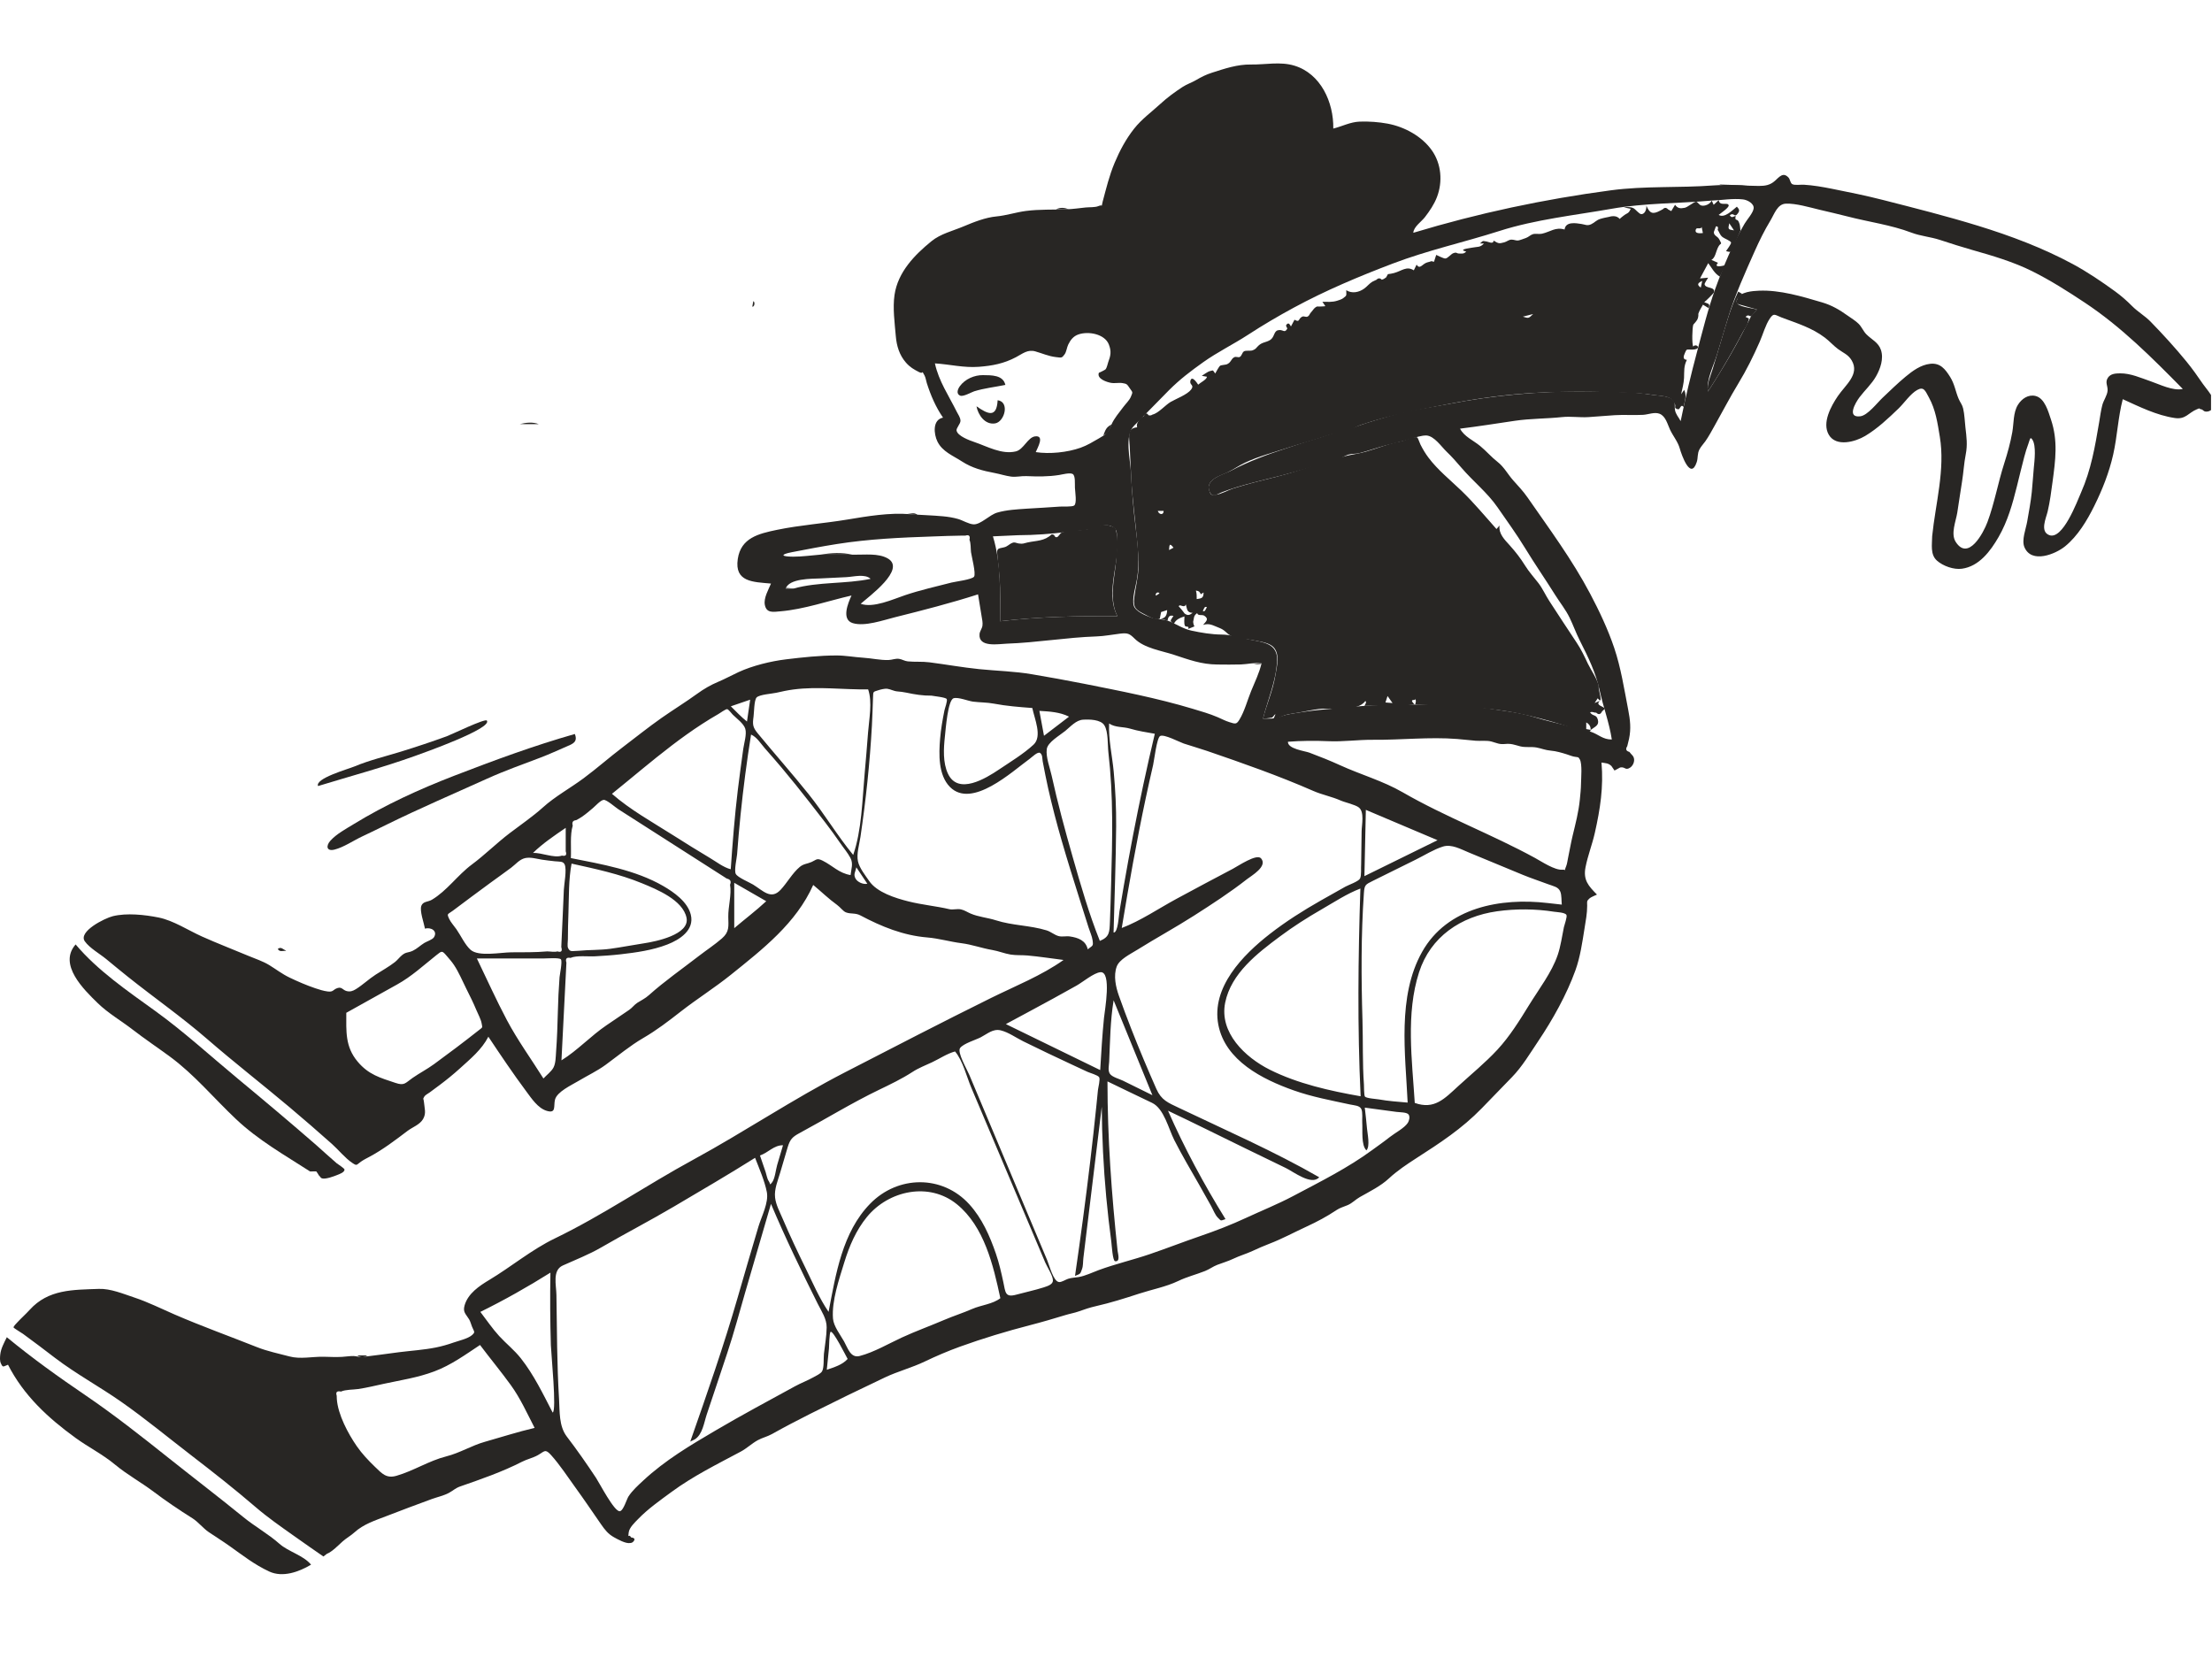 <svg width="755" height="566" viewBox="0 0 755 566" fill="none" xmlns="http://www.w3.org/2000/svg">
<g clip-path="url(#clip0_69_94)">
<path fill-rule="evenodd" clip-rule="evenodd" d="M586.638 68.292C586.904 70.597 589.765 68.837 590.033 70.086C590.202 70.871 587.257 72.819 586.621 73.355C588.673 74.592 591.292 71.743 592.83 70.549C593.623 71.409 593.891 71.861 593.163 72.845C591.879 74.582 591.937 72.28 590.41 73.489C591.046 74.557 591.605 73.945 592.413 73.657C592.061 75.714 592.849 74.412 593.466 75.714C593.967 76.773 593.906 77.556 594.055 78.739C593.33 80.404 592.606 82.071 591.88 83.736C591.009 85.74 591.268 86.384 589.135 85.714C589.375 85.299 590.971 83.266 590.841 82.766C590.694 82.195 588.512 81.405 587.935 80.925C586.921 80.082 586.932 79.358 586.285 78.451C586.542 77.608 586.343 77.214 585.685 77.271L584.958 79.225C585.018 80.611 586.189 80.481 586.88 81.805C587.938 83.832 587.346 82.636 586.481 84.267C585.632 85.869 585.537 87.914 584.141 88.72C584.892 89.049 585.641 89.379 586.391 89.707C584.64 91.629 588.283 90.694 588.885 90.507C588.269 91.815 587.652 93.123 587.037 94.431C585.191 93.398 584.28 91.439 583.051 89.822L580.243 95.041C581.174 94.955 582.106 94.869 583.036 94.783C582.906 95.028 581.714 96.712 581.815 97.086C582.232 98.612 585.401 97.751 585.051 99.748C585.005 100.004 582.165 102.868 581.678 103.145C583.105 103.786 583.751 103.52 583.239 105.204L581.251 104.002C580.686 105.015 580.033 106.005 579.673 107.115C579.742 107.841 579.613 108.528 579.284 109.178C578.893 109.76 578.453 110.302 577.964 110.805C577.576 111.826 577.452 117.397 577.919 118.306C578.961 116.959 581.291 119.336 577.359 119.336C575.637 119.336 575.753 118.978 575.095 120.49C574.578 121.68 574.298 122.719 575.765 122.833C574.662 125.006 574.897 126.681 574.798 128.997C574.717 130.874 574.191 132.739 573.801 134.58C574.15 134.078 574.499 133.577 574.849 133.075C575.79 135.082 575.073 136.773 574.626 138.921C573.648 137.631 573.529 139.933 572.693 139.695C570.989 139.209 572.265 138.851 571.572 137.733C570.972 136.764 571.034 136.486 569.924 135.895C568.452 135.11 565.871 135.08 564.205 134.803C561.405 134.336 558.601 134.219 555.768 134.096C545.163 133.636 534.594 133.518 523.991 134.101C514.235 134.637 504.243 136.005 494.677 137.858C484.493 139.83 474.532 141.649 464.668 144.985C462.762 145.63 460.854 146.975 458.949 147.447C457.141 147.896 455.33 147.89 453.446 148.545C448.933 150.112 444.264 151.3 439.717 152.795C434.817 154.407 429.514 155.751 424.85 157.982C422.825 158.951 420.986 160.265 418.961 161.247C417.053 162.172 413.846 163.015 412.839 165.151C412.446 165.984 412.513 166.588 412.757 167.451C413.246 169.182 413.632 168.995 414.962 168.878C416.812 168.714 419.205 167.275 421.001 166.709C425.919 165.16 430.895 163.92 435.895 162.679C444.875 160.449 453.891 156.502 462.752 154.958C468.007 154.043 472.987 151.553 478.271 150.613C479.43 150.407 482.786 148.753 483.738 149.325C483.99 149.476 484.607 151.292 484.825 151.726C485.605 153.285 486.5 154.791 487.548 156.187C490.706 160.398 494.943 163.79 498.725 167.419C503.044 171.564 506.798 176.137 510.784 180.587C511.13 180.186 511.476 179.784 511.822 179.383C511.457 182.193 513.562 184.22 515.283 186.128C517.325 188.395 518.967 190.525 520.578 193.11C521.899 195.23 523.59 197.085 525.083 199.016C526.551 200.916 527.528 203.209 528.879 205.256C531.98 209.959 535.032 214.752 538.16 219.391C539.632 221.575 540.795 224.032 541.96 226.518C542.885 228.491 545.668 232.525 545.668 234.439C545.468 235.376 547.501 241.016 545.328 238.358C544.982 238.895 544.635 239.431 544.287 239.968C544.882 239.719 545.475 239.47 546.07 239.221C544.266 240.854 547.635 241.064 547.71 241.978C547.409 242.267 547.109 242.557 546.809 242.846C546.296 243.903 545.628 244.04 544.808 243.258C543.904 243.313 543.723 242.807 542.715 243.144C543.678 244.647 544.918 243.697 545.406 245.774C545.835 247.604 544.475 247.996 543.039 249.078L542.949 249.146L542.918 249.254C542.604 250.19 541.717 249.792 540.727 249.588C538.362 249.1 535.748 248.167 533.444 247.448C528.464 245.895 523.446 244.586 518.297 243.524C506.55 241.101 494.897 241.215 483.043 240.448C483.354 239.15 483.357 239.264 482.987 238.459C483.461 239.491 480.598 238.144 482.756 240.423C477.248 241.324 471.298 240.647 465.712 240.947C465.972 240.367 466.57 239.701 466.011 239.282C463.366 243.106 454.528 241.466 450.159 242.014C447.595 242.336 445.06 242.953 442.504 243.359L441.427 243.527C440.53 243.67 439.632 243.827 438.755 244.064C437.626 244.368 435.743 245.619 434.672 245.329C436.24 242.168 434.432 244.904 434.186 244.94C433.442 245.05 432.16 245.301 431.091 245.301C432.31 240.406 434.4 235.897 435.243 230.856C435.768 227.713 437.211 222.652 434.104 220.425C432.402 219.204 429.612 218.94 427.64 218.525C425.479 218.07 421.704 218.088 419.824 216.867C418.356 215.913 418.045 215.036 416.123 214.306C413.904 213.465 412.881 212.629 410.64 213.309C411.552 212.168 412.829 211.335 411.04 210.168C410.306 209.691 408.869 210.333 408.612 209.29C407.284 210.228 407.599 210.985 407.244 212.271C407.276 212.815 407.419 213.334 407.674 213.826C406.971 214.109 406.269 214.392 405.565 214.675C406.012 213.475 404.701 214.191 404.439 213.6C404.049 212.718 404.281 211.372 404.281 210.414C402.832 210.872 401.317 211.438 400.683 212.946C398.909 211.888 399.614 211.816 400.523 210.229C399.034 209.877 398.718 210.643 398.492 211.877C397.706 211.634 396.919 211.391 396.134 211.149C397.905 211.136 398.331 209.752 398.373 208.249C397.683 208.473 396.994 208.698 396.305 208.922C396.163 209.649 396.022 210.377 395.88 211.104C394.794 212.024 391.97 210.363 391.054 209.887C387.86 208.231 386.691 207.752 387.142 203.989C387.518 200.835 388.352 197.665 388.537 194.495C388.742 190.973 388.331 187.206 388.022 183.695C387.424 176.901 386.461 170.205 386.123 163.383C385.941 159.689 385.738 155.995 385.593 152.299C385.478 149.361 384.464 146.129 388.129 145.868C387.68 144.446 389.022 142.801 390.407 142.022C390.891 140.919 391.421 140.82 391.996 141.727C392.496 141.884 392.96 141.81 393.39 141.504C395.408 141.047 397.828 138.184 399.639 137.151C401.416 136.139 405.288 134.668 406.557 132.964C407.783 131.316 405.928 131.501 406.303 129.991C406.815 127.926 408.678 130.891 408.964 131.304C409.587 130.678 411.966 129.505 411.938 128.596C411.355 128.492 410.773 128.388 410.19 128.284C410.827 127.916 412.24 126.818 412.98 126.673C414.239 126.426 413.767 126.107 414.775 127.495C415.126 126.951 415.98 125.163 416.514 124.802C416.769 124.628 418.284 124.513 418.602 124.401C420.251 123.818 420.085 122.535 421.297 121.925C421.885 121.63 422.609 122.084 423.103 121.868C423.891 121.524 423.893 120.347 424.609 119.92C425.228 119.55 426.798 119.857 427.537 119.588C428.762 119.141 428.708 118.724 429.622 117.908C430.904 116.763 432.083 116.929 433.511 116.062C434.991 115.163 434.764 113.138 436.107 112.752C437.9 112.237 438.359 113.935 439.334 112.257C439.553 111.881 438.559 111.318 439.183 110.713C439.952 109.969 440.271 110.857 440.624 111.436L441.841 109.139C443.793 110.207 442.973 108.829 444.462 108.095C445.124 107.769 445.668 108.413 446.393 108.019C446.925 107.73 447.018 107.101 447.4 106.711C448.136 105.961 448.542 104.933 449.682 104.576C449.27 104.704 452.645 104.607 452.344 104.462C452.016 103.98 451.687 103.498 451.358 103.016C453.125 103.016 454.667 103.192 456.376 102.661C456.982 102.474 457.927 102.185 458.43 101.8C459.814 100.743 459.502 101.001 459.502 99.058C461.41 100.273 463.839 99.848 465.722 98.44C466.705 97.704 467.335 96.824 468.414 96.16C468.876 95.92 469.347 95.696 469.825 95.488C470.423 94.869 471.022 94.863 471.623 95.471C472.472 95.244 472.463 95.087 473.121 94.675C473.309 94.302 473.51 93.935 473.725 93.576C474.431 93.503 475.127 93.375 475.814 93.194C478.479 92.477 480.089 90.698 482.563 92.274C482.879 91.629 483.196 90.984 483.511 90.338C484.564 91.983 485.284 90.412 486.682 89.746C487.268 89.466 488.028 89.397 488.557 89.142L489.452 89.354C489.705 88.572 489.957 87.791 490.209 87.01C490.718 87.208 492.737 88.292 493.343 88.235C494.213 88.153 495.252 86.681 496.095 86.403C497.38 85.98 496.919 86.54 498.182 86.549C499.152 86.555 499.61 86.693 500.449 85.878C497.614 85.142 501.19 84.795 502.385 84.546C504.245 84.158 505.204 84.572 506.497 83.102H505.155C506.479 81.897 506.033 82.322 507.428 82.44C507.867 82.476 509.777 83.525 509.781 82.126C511.583 83.188 511.603 83.19 513.461 82.711C514.283 82.499 514.983 81.808 515.888 81.792C516.77 81.777 517.402 82.175 518.189 82.09C518.66 82.04 520.309 81.421 520.866 81.219C521.749 80.897 522.332 80.209 523.177 79.943C524.107 79.649 525.291 79.998 526.268 79.784C529.174 79.144 530.879 77.405 534.025 78.347C534.361 75.531 537.871 76.157 539.76 76.448C541.075 76.65 541.744 77.182 543.106 76.538C544.214 76.014 544.846 75.183 546.079 74.764C547.026 74.443 548.301 74.209 549.289 74.005C549.9 73.811 550.524 73.75 551.162 73.82C551.802 73.909 552.339 74.188 552.772 74.655L552.852 74.747C552.95 74.514 554.439 73.411 554.268 73.548C555.379 72.658 555.9 72.998 556.584 71.266L554.202 70.763C555.428 70.681 556.349 70.539 557.44 71.016C558.194 71.346 559.461 73.091 560.216 73.093C561.582 73.094 562.059 71.17 561.924 70.169C563.07 72.837 564.048 73.282 566.621 71.917C566.923 71.757 567.226 71.597 567.528 71.436C568.141 70.794 568.75 70.806 569.355 71.472L570.434 72.06C570.867 71.34 571.299 70.62 571.732 69.9C572.65 71.165 573.523 71.227 575.021 70.931C576.053 70.727 578.173 68.856 578.934 68.857C579.375 68.857 579.939 69.933 580.675 70.143C581.894 70.492 583.787 69.614 584.221 68.448C584.452 68.934 584.682 69.421 584.912 69.908C585.488 69.37 586.066 68.834 586.638 68.292ZM542.91 249.137L542.908 249.179L542.949 249.146L542.95 249.145L542.91 249.137ZM541.415 246.598V248.865L542.182 249.005L542.91 249.137L542.917 249.013C542.95 247.923 542.391 247.116 541.415 246.598ZM473.598 237.582C473.359 238.316 473.12 239.051 472.881 239.785C473.687 239.851 474.493 239.916 475.299 239.983C474.732 239.182 474.165 238.383 473.598 237.582ZM378.95 179.513C380.712 180.027 380.688 179.965 381.041 181.595C383.054 190.873 376.827 201.515 381.399 210.335C368.033 210.227 354.64 210.494 341.352 212.06C341.352 207.007 341.518 201.966 341.136 196.921C340.963 194.631 340.704 192.349 340.471 190.066C340.175 187.167 340.269 187.337 342.641 186.838C343.887 186.575 344.333 185.785 345.524 185.304C346.418 184.942 346.819 185.387 347.7 185.511C349.277 185.734 349.296 185.469 350.741 185.161C353.841 184.5 356.474 184.736 358.924 182.421C360.194 182.311 359.783 183.487 360.668 183.372C361.311 183.288 361.721 182.087 362.377 181.8C364.42 180.906 367.819 181.125 370.054 180.845C372.336 180.561 374.356 179.531 376.541 179.226C377.441 179.101 378.097 179.264 378.95 179.513ZM404.733 206.292C404.301 207.896 402.409 205.807 402.38 207.066L402.381 207.18L402.386 207.152C402.485 206.937 404.399 209.47 404.286 209.385C405.314 210.16 405.913 210.087 407.078 209.198C404.993 209.119 405.223 207.833 404.733 206.292ZM410.544 208.559C411.306 208.977 411.539 207.906 411.933 207.253C411.082 206.829 410.957 207.815 410.544 208.559ZM408.188 201.579C408.485 202.621 408.463 203.42 408.463 204.496C410.224 204.246 410.777 204.118 410.81 202.246L409.869 202.837C409.375 201.859 409.266 201.783 408.188 201.579ZM394.563 203.323C394.962 203.067 395.36 202.809 395.759 202.552C395.171 201.706 394.125 202.712 394.563 203.323ZM399.016 187.754C399.524 187.487 400.034 187.22 400.543 186.953C399.222 185.269 399.126 185.835 399.016 187.754ZM397.176 174.397H395.174C395.566 175.683 397.176 175.96 397.176 174.397ZM593.288 99.533C593.745 99.799 594.202 100.066 594.659 100.332C593.471 101.415 592.01 102.506 593.168 103.775C594.087 104.783 598.377 105.263 599.663 105.63C599.217 106.143 598.298 107.545 597.69 107.898C597.208 108.177 596.768 107.071 595.796 108.173C597.407 109.009 596.976 108.376 596.557 110.148C596.31 111.194 595.426 112.317 594.929 113.255C593.717 115.538 592.476 117.805 591.205 120.055C588.597 124.67 585.851 129.207 582.966 133.654C582.479 131.142 583.871 128.328 584.592 125.905C585.5 122.855 586.409 119.807 587.323 116.76C589.087 110.887 590.67 105.076 593.288 99.533ZM523.285 107.195C521.981 107.528 521.127 107.744 519.779 108.088C521.737 108.711 521.737 108.711 523.285 107.195ZM581.009 95.876C579.346 96.654 579.168 97.219 580.513 98.172C580.673 97.431 580.79 96.888 581.009 95.876ZM580.807 77.46C580.581 78.448 579.183 77.497 578.873 78.219C578.164 79.872 580.418 79.648 581.23 79.548C581.09 78.852 580.947 78.156 580.807 77.46ZM590.228 76.205C589.783 78.318 589.783 78.318 591.844 78.636C591.303 77.822 590.849 77.14 590.228 76.205ZM552.852 74.747L552.848 74.769C552.85 74.782 552.863 74.788 552.888 74.787L552.852 74.747Z" fill="#282624"/>
<path fill-rule="evenodd" clip-rule="evenodd" d="M292.287 296.056C291.975 297.665 291.194 298.422 292.012 299.9C292.707 301.155 294.7 301.977 296.038 301.659L292.287 296.056ZM256.047 238.832L249.449 241.094C251.252 242.864 252.971 244.724 254.959 246.295L256.047 238.832ZM364.883 244.625C361.736 243.039 358.211 242.86 354.762 242.656C355.286 245.489 355.811 248.322 356.337 251.154C359.185 248.978 362.035 246.801 364.883 244.625ZM289.319 463.873C288.691 462.76 284.407 454.168 283.517 454.609C283.045 454.843 283.008 459.627 282.939 460.307C282.693 462.727 282.447 465.147 282.202 467.567C284.735 466.672 287.442 465.93 289.319 463.873ZM259.391 394.409C260.039 396.308 260.688 398.207 261.336 400.106C261.644 401.009 261.824 402.341 262.37 403.137C263.078 404.171 262.543 404.779 263.489 403.647C264.505 402.432 264.808 399.191 265.249 397.702C265.919 395.44 266.588 393.18 267.257 390.919C264.102 390.892 262.19 393.49 259.391 394.409ZM193.091 282.58C189.212 285.232 185.284 287.862 181.909 291.158C184.878 290.973 189.013 293.016 191.81 292.056C193.101 292.332 193.528 291.842 193.091 290.584V287.973V282.58ZM250.614 301.338V316.819C254.236 313.733 258.049 310.866 261.534 307.62C257.894 305.526 254.255 303.432 250.614 301.338ZM380.102 341.452C378.959 348.344 378.895 355.437 378.582 362.412C378.527 363.65 378.05 365.514 378.875 366.598C379.702 367.685 382.06 368.287 383.258 368.868C386.63 370.502 389.979 372.184 393.341 373.838C388.928 363.043 384.515 352.247 380.102 341.452ZM465.703 299.066C474.02 294.978 482.339 290.889 490.657 286.799C482.502 283.347 474.345 279.895 466.191 276.442C466.028 283.983 465.865 291.526 465.703 299.066ZM380.084 318.317C381.605 318.426 381.845 312.636 382.096 311.104C382.575 308.198 383.066 305.293 383.569 302.39C384.577 296.587 385.635 290.793 386.749 285.01C388.978 273.445 391.436 261.924 394.16 250.466C391.233 249.939 388.543 249.559 385.685 248.707C383.376 248.019 380.626 248.393 378.565 246.962C378.297 252.331 379.638 258.039 380.134 263.408C380.708 269.62 381.017 275.799 380.966 282.039C380.866 294.132 380.407 306.228 380.084 318.317ZM188.63 482.161C190.072 481.777 188.109 462.017 188.022 459.167C187.771 450.916 187.722 442.66 187.87 434.407C180.103 439.277 172.157 443.763 163.953 447.808C166.061 450.543 168.037 453.492 170.37 456.038C172.774 458.659 175.532 460.807 177.76 463.631C182.245 469.317 185.318 475.771 188.63 482.161ZM375.519 365.263C375.88 359.32 376.214 353.388 376.814 347.462C377.07 344.94 379.507 331.54 375.605 331.855C373.385 332.034 369.492 335.282 367.456 336.421C364.768 337.924 362.075 339.423 359.374 340.904C354.042 343.825 348.676 346.682 343.325 349.569C354.056 354.8 364.787 360.032 375.519 365.263ZM352.349 241.673C347.905 241.341 343.608 241.011 339.224 240.183C336.86 239.737 334.495 239.798 332.119 239.497C330.416 239.281 327.089 237.883 325.503 238.341C323.51 238.916 322.786 248.902 322.512 251.409C322.071 255.446 321.773 260.344 323.576 264.136C327.052 271.447 336.417 265.741 340.973 262.674C344.878 260.045 349.302 257.382 352.766 254.19C355.834 251.362 353.08 245.327 352.349 241.673ZM375.4 321.174C378.749 319.82 378.696 318.119 378.842 314.615C379.019 310.358 379.122 306.096 379.243 301.837C379.46 294.248 379.665 286.655 379.597 279.061C379.531 271.643 379.168 264.237 378.319 256.865C378.019 254.259 378.318 249.807 376.944 247.583C375.69 245.555 371.799 245.534 369.676 245.659C367.282 245.8 365.343 248.073 363.577 249.51C361.62 251.103 357.6 253.345 357.279 255.719C356.92 258.371 358.377 262.155 358.941 264.727C361.005 274.114 363.517 283.408 366.163 292.646C368.907 302.229 371.689 311.91 375.4 321.174ZM290.317 298.705C290.533 296.596 291.318 294.835 290.257 292.826C289.345 291.098 287.861 289.363 286.746 287.727C283.555 283.043 279.976 278.556 276.5 274.081C273.316 269.983 270.054 265.928 266.717 261.954C264.858 259.74 262.942 257.575 261.038 255.401C259.643 253.81 258.321 251.574 256.348 250.741C254.894 259.877 253.692 269.054 252.755 278.258C252.302 282.707 251.912 287.163 251.584 291.623C251.491 292.882 250.514 297.133 251.139 298.306C251.795 299.537 255.808 301.185 257.037 301.94C260.471 304.051 263.14 307.231 266.406 303.761C268.654 301.372 270.465 298.004 272.978 295.919C274.288 294.832 275.521 294.883 276.99 294.238C278.697 293.49 278.751 292.768 280.792 293.787C284.23 295.504 286.318 298.04 290.317 298.705ZM118.196 345.713C118.196 352.039 117.764 357.239 122.052 362.36C125.798 366.835 129.692 367.87 134.962 369.636C138.065 370.675 138.282 369.717 140.797 367.961C143.187 366.294 145.789 364.957 148.146 363.237C153.226 359.53 158.302 355.706 163.239 351.807C164.899 350.496 164.654 350.943 164.402 349.37C164.171 347.936 163.143 346.111 162.58 344.748C161.563 342.281 160.365 339.894 159.166 337.512C157.805 334.808 156.619 331.872 154.928 329.352C154.227 328.306 153.394 327.36 152.575 326.406C150.851 324.398 150.912 324.472 148.851 326.113C144.499 329.579 140.45 333.331 135.552 336.041C129.757 339.249 123.977 342.477 118.196 345.713ZM249.415 296.715C250.044 287.634 250.752 278.603 251.841 269.564C252.4 264.922 253.051 260.293 253.684 255.661C253.942 253.775 254.937 250.61 254.383 248.778C253.838 246.974 251.434 245.258 250.115 243.954C249.761 243.603 248.671 242.131 248.202 242.065C247.7 241.995 245.811 243.378 245.266 243.69C243.34 244.794 241.448 245.956 239.585 247.165C236.074 249.443 232.672 251.887 229.343 254.423C222.363 259.74 215.705 265.462 208.873 270.966C215.133 276.452 222.838 280.713 229.837 285.156C233.975 287.783 238.135 290.382 242.348 292.887C244.484 294.156 246.962 296.096 249.415 296.715ZM163.841 459.103C158.786 462.445 153.959 465.973 148.242 468.118C142.551 470.253 136.927 471.075 131.045 472.344C128.079 472.985 125.291 473.685 122.263 474.133C120.567 474.383 117.941 474.287 116.394 475.003C115.016 474.71 114.526 475.179 114.923 476.412C114.938 476.795 114.952 477.179 114.967 477.562C115.357 482.893 118.783 489.307 121.772 493.641C123.516 496.171 125.739 498.526 127.947 500.653C130.441 503.055 131.879 504.748 135.356 503.742C141.215 502.046 146.387 498.631 152.326 497.126C157.024 495.935 160.927 493.439 165.508 492.147C171.159 490.553 176.75 488.737 182.479 487.406C179.92 482.467 177.632 477.325 174.356 472.8C170.996 468.157 167.291 463.696 163.841 459.103ZM194.844 292.901C205.415 295.005 216.873 296.953 226.334 302.41C230.026 304.54 234.707 307.832 235.788 312.237C237.081 317.502 231.999 320.763 227.754 322.406C222.657 324.379 217.109 325.136 211.708 325.758C208.849 326.087 205.977 326.267 203.105 326.43C200.781 326.562 196.839 326.052 194.714 326.973C193.383 326.707 192.922 327.247 193.33 328.592C193.305 329.075 193.281 329.558 193.256 330.041L193.036 334.382C192.889 337.272 192.743 340.163 192.595 343.054C192.276 349.35 191.956 355.648 191.637 361.945C197.174 358.514 201.637 353.602 207.048 349.942C209.621 348.202 212.175 346.459 214.738 344.724C215.812 343.998 216.469 342.979 217.527 342.301C218.929 341.403 220.172 340.863 221.488 339.686C226.86 334.881 232.835 330.727 238.533 326.316C241.122 324.312 243.955 322.469 246.418 320.319C248.998 318.067 248.641 316.213 248.578 312.975C248.511 309.548 249.769 305.292 249.186 301.986C249.676 300.865 249.299 300.167 248.057 299.892C247.228 299.362 246.398 298.831 245.569 298.301C243.914 297.242 242.26 296.184 240.605 295.126C234.023 290.918 227.442 286.708 220.86 282.499C217.572 280.396 214.285 278.294 210.996 276.191C210.078 275.605 207.083 272.951 206.053 273.03C205.002 273.109 203.178 275.161 202.39 275.814C201.182 276.815 200.009 277.868 198.703 278.744C198.052 279.195 197.372 279.598 196.665 279.952C195.534 280.061 195.141 280.682 195.485 281.815C194.492 285.002 195.038 289.553 194.844 292.901ZM341.438 443.131C339.044 431.94 335.957 418.688 326.62 411.076C317.151 403.356 303.306 406.339 295.899 415.405C292.189 419.946 289.889 425.315 288.181 430.879C286.427 436.589 283.842 444.029 284.315 450.067C284.522 452.715 286.791 455.56 288.087 457.87C289.425 460.255 290.313 463.676 293.466 462.85C298.354 461.568 303.326 458.626 307.9 456.52C312.527 454.39 317.398 452.637 322.196 450.58C325.381 449.214 328.688 448.175 331.865 446.789C334.878 445.477 338.853 445.16 341.438 443.131ZM482.887 376.476C489.564 378.866 493.034 375.041 497.733 370.734C502.183 366.654 507.005 362.73 511.104 358.296C515.331 353.724 518.672 348.32 521.923 343.039C525.208 337.702 529.649 331.937 531.672 325.993C532.701 322.969 533.14 319.618 533.789 316.493C533.945 315.74 534.992 312.941 534.66 312.308C534.201 311.437 531.286 311.345 530.485 311.218C524.114 310.211 517.363 310.161 510.972 311.061C498.608 312.804 488.268 319.738 484.359 331.863C479.778 346.076 481.98 361.874 482.887 376.476ZM439.595 253.193C439.491 255.654 445.39 256.338 446.919 256.912C450.452 258.237 453.966 259.636 457.396 261.205C464.462 264.434 471.996 266.538 478.761 270.443C493.345 278.86 509.178 284.793 523.912 292.844C526.207 294.099 530.693 297.121 533.315 296.866C534.709 296.73 533.671 297.852 534.575 295.636C534.9 294.839 535.008 293.802 535.19 292.948C535.736 290.388 536.159 287.805 536.772 285.26C537.781 281.07 538.811 277.183 539.236 272.877C539.417 271.052 539.614 269.23 539.636 267.395C539.658 265.535 540.086 260.874 539.247 259.264C538.689 258.196 538.578 258.562 537.187 258.261C536.389 258.088 535.553 257.729 534.784 257.49C532.979 256.928 531.173 256.389 529.281 256.224C527.411 256.06 526.218 255.491 524.464 255.161C522.625 254.814 520.735 255.234 518.861 254.751C516.838 254.229 515.873 253.752 513.759 253.951C511.709 254.144 511.12 253.691 509.113 253.132C507.438 252.666 505.442 252.992 503.696 252.85C501.583 252.678 499.477 252.414 497.363 252.247C487.856 251.494 478.236 252.61 468.707 252.522C463.525 252.474 458.455 253.239 453.28 253.002C448.758 252.796 444.084 252.844 439.595 253.193ZM464.327 303.3C459.702 305.061 455.414 307.922 451.126 310.386C446.182 313.227 441.45 316.245 436.874 319.652C429.18 325.382 420.202 332.251 418.177 342.248C416.1 352.508 425.01 360.915 433.363 365.113C442.89 369.9 453.974 372.375 464.409 374.204C463.294 350.584 463.556 326.926 464.327 303.3ZM325.972 358.906C323.167 359.681 320.791 361.342 318.188 362.57C315.857 363.671 313.601 364.5 311.424 365.917C307.875 368.226 303.761 370.203 300.051 371.988C290.871 376.405 281.959 381.89 272.871 386.785C270.462 388.083 269.673 388.903 268.857 391.573C267.971 394.474 267.136 397.395 266.283 400.306C265.487 403.021 264.216 405.924 264.551 408.79C264.843 411.283 266.133 413.635 267.105 415.909C269.553 421.633 272.207 427.265 274.949 432.852C277.41 437.868 279.655 443.189 282.814 447.8C285.269 434.996 287.472 420.649 296.988 410.892C306.498 401.142 321.668 401.005 330.832 411.069C335.185 415.85 337.835 421.871 339.917 427.921C341.011 431.099 341.746 434.338 342.45 437.621C343.201 441.127 343.016 442.988 346.886 441.925C349.958 441.082 353.215 440.408 356.227 439.445C357.79 438.946 359.314 438.386 359.385 437.151C359.475 435.592 357.376 432.401 356.756 430.934C353.555 423.365 350.354 415.794 347.152 408.225C343.676 400.005 340.199 391.786 336.721 383.567C334.986 379.466 333.251 375.365 331.515 371.264C329.932 367.527 328.614 361.976 325.972 358.906ZM464.587 294.986C464.639 291.248 464.701 287.511 464.749 283.773C464.779 281.546 465.771 277.239 463.832 275.648C462.629 274.662 459.061 273.906 457.54 273.231C454.538 271.9 451.288 271.306 448.269 269.984C436.443 264.803 424.136 260.489 411.961 256.314C409.336 255.414 406.652 254.677 404.01 253.79C402.583 253.312 397.298 250.501 395.978 251.236C394.822 251.88 393.95 259.544 393.58 261.135C392.704 264.903 391.866 268.68 391.061 272.464C387.935 287.153 385.314 301.946 382.876 316.763C389.352 314.304 395.56 310.043 401.679 306.749C408.036 303.327 414.37 299.913 420.77 296.57C422.576 295.626 428.931 291.288 430.418 292.991C432.804 295.723 427.12 298.927 425.627 300.097C419.855 304.625 413.758 308.571 407.585 312.52C401.188 316.613 394.532 320.229 388.103 324.247C385.782 325.697 382.077 327.463 381.165 329.913C379.991 333.064 380.838 336.894 381.907 339.905C384.53 347.303 387.404 354.61 390.442 361.847C391.824 365.138 393.242 368.414 394.685 371.677C396.405 375.564 398.661 376.386 402.407 378.174C418.365 385.795 434.941 393.027 450.27 401.845C447.704 404.801 441.452 399.946 438.92 398.717C434.232 396.44 429.538 394.17 424.854 391.886C416.125 387.631 407.442 383.292 398.664 379.14C404.29 391.935 410.928 404.262 418.289 416.138C416.431 416.768 416.884 416.801 415.717 415.683C414.735 414.742 414.075 412.898 413.41 411.716C412.034 409.274 410.676 406.823 409.29 404.387C406.414 399.332 403.434 394.354 400.808 389.161C398.833 385.257 397.303 378.431 393.244 376.462C388.186 374.008 383.061 371.62 378.003 369.131C378.003 388.583 379.401 407.604 381.453 426.937C381.557 427.912 382.491 430.789 380.607 430.507C379.757 430.38 379.47 425.046 379.321 423.932C378.636 418.825 378.055 413.706 377.579 408.577C376.632 398.341 376.117 388.064 376.051 377.785C374.837 387.779 373.623 397.773 372.409 407.767L370.684 421.974C370.382 424.461 370.08 426.948 369.778 429.436C369.639 430.579 369.727 432.073 369.325 433.163C368.693 434.878 368.906 434.746 366.925 435.528C368.819 422.514 370.568 409.478 372.115 396.418C372.87 390.045 373.577 383.667 374.23 377.283C374.405 375.567 374.577 373.849 374.745 372.132C374.83 371.256 375.585 368.441 375.166 367.714C374.751 366.993 372 366.241 371.207 365.873C369.473 365.069 367.739 364.265 366.006 363.455C360.382 360.827 354.762 358.176 349.199 355.419C346.765 354.213 344.213 352.349 341.567 351.706C338.932 351.065 337.016 352.899 334.763 354.065C333.01 354.972 328.879 356.18 327.708 357.721C326.618 359.155 330.003 364.895 330.892 367.011C333.4 372.98 335.909 378.95 338.418 384.92C343.504 397.024 348.59 409.128 353.677 421.233C354.92 424.191 356.163 427.15 357.407 430.109C358.203 432.006 359.534 437.409 361.467 437.621C362.322 437.714 363.727 436.783 364.554 436.516C365.788 436.117 366.927 436.123 368.165 435.913C370.433 435.528 372.789 434.358 375.017 433.537C380.742 431.426 386.678 430.064 392.45 428.092C398.249 426.112 403.953 423.887 409.728 421.906C414.974 420.108 420.267 418.058 425.307 415.716C430.628 413.242 436.087 411.061 441.272 408.318C450.717 403.322 460.06 398.656 468.405 392.529C470.367 391.088 472.457 389.641 474.398 388.099C476.1 386.745 479.347 385.073 480.506 383.293C480.947 382.615 481.327 381.284 480.811 380.478C480.257 379.613 477.806 379.692 476.661 379.538C473.049 379.053 469.438 378.567 465.827 378.082C466.104 380.458 466.384 382.831 466.585 385.215C466.726 386.897 467.721 391.344 466.379 392.663C464.535 390.91 465.128 385.669 464.963 383.335C464.874 382.087 465.192 379.645 464.633 378.538C464.021 377.325 462.329 377.341 460.795 377.009C454.292 375.602 447.848 374.422 441.555 372.192C430.924 368.427 418.216 362.069 415.842 349.806C413.366 337.021 424.244 325.945 433.402 318.814C438.886 314.546 444.72 310.85 450.754 307.419C453.574 305.816 456.393 304.212 459.231 302.643C460.263 302.072 463.653 300.897 464.197 299.899C464.754 298.878 464.469 296.149 464.587 294.986ZM237.141 491.321C236.625 491.573 236.109 491.825 235.594 492.077C241.331 475.727 247.015 459.451 251.812 442.793C254.128 434.754 256.474 426.722 258.868 418.705C259.902 415.247 262.441 410.485 261.736 406.903C260.972 403.025 259.142 398.901 257.725 395.214C248.658 400.914 239.401 406.321 230.183 411.762C221.919 416.642 213.515 420.981 205.193 425.809C200.929 428.282 196.53 429.953 192.079 431.974C188.463 433.617 189.867 438.638 189.919 441.992C190.102 453.833 190.093 465.717 190.812 477.542C191.073 481.85 190.736 486.796 193.478 490.381C196.985 494.965 200.238 499.638 203.437 504.464C204.635 506.272 209.67 516.06 211.547 515.845C212.772 515.706 213.901 511.742 214.514 510.803C215.835 508.777 217.767 507.034 219.525 505.403C227.119 498.357 235.546 493.394 244.303 488.245C253.201 483.014 262.306 478.145 271.372 473.184C273.42 472.063 275.626 471.255 277.66 470.11C278.464 469.657 280.058 468.939 280.565 468.13C281.322 466.92 281.065 463.567 281.223 462.121C281.546 459.165 282.126 456.095 282.157 453.118C282.187 450.177 280.419 447.65 279.137 445.086C273.511 433.827 268.045 422.54 263.15 410.939C259.29 424.41 255.238 437.817 251.453 451.307C249.476 458.351 247.093 465.28 244.773 472.216C243.589 475.759 242.397 479.298 241.215 482.842C240.293 485.601 239.815 489.641 237.141 491.321ZM317.944 237.456C314.962 237.489 312.259 237.05 309.342 236.428C308.271 236.2 307.331 236.103 306.246 236.007C305.016 235.899 303.899 235.233 302.821 235.102C302.006 235.004 300.583 235.346 299.804 235.607C298 236.212 298.058 235.906 297.983 238.001C297.865 241.237 297.776 244.474 297.599 247.707C296.899 260.434 295.548 273.037 293.696 285.641C293.32 288.188 292.271 291.53 292.848 294.06C293.368 296.341 295.339 298.777 296.641 300.691C299.318 304.625 305.624 306.57 310.059 307.685C314.737 308.862 319.594 309.296 324.038 310.345C325.269 310.636 326.683 310.123 327.995 310.415C329.209 310.685 330.152 311.351 331.273 311.833C334.022 313.013 337.092 313.23 339.93 314.141C345.558 315.948 351.583 315.839 357.216 317.574C358.656 318.017 359.9 319.134 361.285 319.517C362.552 319.866 363.857 319.455 365.183 319.65C367.992 320.064 370.611 321.024 371.259 324.04C372.977 322.68 373.216 323.037 372.919 320.934C372.728 319.585 371.977 317.943 371.566 316.643C370.518 313.328 369.464 310.016 368.417 306.701C366.345 300.141 364.286 293.576 362.377 286.967C360.668 281.056 359.114 275.1 357.757 269.098C357.066 266.046 356.489 262.981 355.897 259.913C355.725 259.023 355.896 257.608 355.001 257.015C354.19 256.478 352.296 258.406 351.439 259.027C345.452 263.363 331.721 276.189 324.237 268.623C320.206 264.549 320.442 257.386 320.88 252.123C321.148 248.888 321.716 245.694 322.352 242.513C322.51 241.72 323.481 239.17 323.125 238.605C322.741 237.997 318.745 237.634 317.944 237.456ZM528.292 308.246C529.886 308.424 531.479 308.604 533.072 308.783C532.926 307.495 533.058 305.559 532.57 304.36C531.896 302.703 530.246 302.518 528.431 301.831C525.56 300.745 522.631 299.801 519.792 298.632C513.629 296.096 507.495 293.524 501.329 290.988C498.627 289.876 495.451 288.057 492.516 288.965C489.352 289.945 486.228 291.94 483.27 293.402C479.921 295.057 476.572 296.716 473.225 298.375C471.655 299.153 470.085 299.931 468.515 300.709C466.048 301.931 465.72 302.055 465.526 304.846C464.535 319.122 464.608 333.953 465.04 348.249C465.261 355.545 465.014 362.88 465.537 370.163C465.577 370.723 465.535 373.884 465.886 374.315C466.38 374.922 469.856 375.127 470.687 375.28C473.925 375.871 477.186 376.068 480.459 376.361C479.688 359.755 476.856 340.124 485.384 324.935C493.95 309.675 512.259 306.37 528.292 308.246ZM379.381 144.88C380.341 142.693 381.995 140.846 383.409 138.927C384.173 137.889 385.495 136.649 385.984 135.435C386.681 133.707 386.677 134.077 385.637 132.564C384.653 131.135 384.673 131.027 383.152 130.771C381.871 130.556 380.507 130.922 379.198 130.687C377.876 130.45 374.24 129.336 375.074 127.231C375.037 127.323 377.141 126.286 377.304 126.106C377.833 125.531 378 124.303 378.261 123.608C379.101 121.378 379.396 119.934 378.46 117.559C377.061 114.014 371.532 112.964 368.091 114.157C366.37 114.753 365.389 116.016 364.616 117.604C364.124 118.612 364.01 120.069 363.375 120.947C362.417 122.268 362.358 122.121 360.372 121.888C357.843 121.591 355.769 120.619 353.373 119.942C350.764 119.204 349.066 120.706 346.786 121.916C342.669 124.104 338.693 124.863 334.082 125.21C328.947 125.597 324.187 124.359 319.103 124.04C320.422 130.116 323.834 135.049 326.56 140.552C327.039 141.519 327.814 142.508 327.832 143.628C327.852 144.682 326.325 146.117 326.496 146.99C326.864 148.852 330.961 150.342 332.513 150.866C336.903 152.346 341.902 155.245 346.734 154.08C349.383 153.442 350.808 149.259 353.302 148.952C356.646 148.538 354.144 152.844 353.523 154.326C358.27 155.047 364.286 154.436 368.83 152.826C371.107 152.02 373.036 150.816 375.115 149.623C377.703 148.137 378.241 147.729 379.381 144.88ZM296.313 235.315C287.85 235.455 279.263 234.237 270.781 235.357C268.817 235.615 266.878 236.032 264.947 236.476C263.559 236.795 259.151 237.065 258.225 238.097C257.382 239.038 257.376 243.371 257.203 244.592C256.816 247.311 256.919 248.25 258.653 250.353C264.359 257.271 270.301 263.984 275.923 270.979C281.324 277.699 285.757 285.207 291.216 291.832C294.131 283.346 294.306 273.161 295.106 264.263C295.533 259.519 295.921 254.77 296.286 250.021C296.633 245.498 297.814 239.627 296.313 235.315ZM186.776 324.752C187.755 324.752 189.316 325.059 190.267 324.752C191.575 325.169 192.012 324.678 191.58 323.281C191.6 322.792 191.621 322.303 191.642 321.813C191.779 318.661 191.929 315.51 192.075 312.358C192.209 309.476 192.34 306.594 192.453 303.712C192.531 301.744 193.525 296.866 192.73 295.089C192.196 293.894 190.93 294.165 189.391 293.991C187.927 293.825 186.458 293.672 185.001 293.445C183.153 293.156 181.104 292.495 179.224 292.909C177.334 293.325 175.96 295.07 174.477 296.18C172.131 297.934 169.733 299.624 167.367 301.352C163.066 304.493 158.808 307.691 154.544 310.88C152.782 312.196 152.444 311.739 153.302 313.632C153.834 314.801 155.042 316.124 155.777 317.18C157.242 319.283 158.7 322.471 160.579 324.178C163.312 326.662 170.896 325.085 174.527 325.067C178.668 325.046 182.659 325.11 186.776 324.752ZM197.493 324.547C201.084 324.195 204.711 324.347 208.28 323.864C212.159 323.339 216.011 322.561 219.883 321.978C223.743 321.398 235.487 319.051 234.327 313.289C233.103 307.199 224.112 303.551 219.138 301.504C211.368 298.306 203.257 296.594 195.085 294.786C194.06 300.245 194.207 306.107 194.02 311.639C193.918 314.644 193.829 317.652 193.83 320.66C193.83 321.384 193.582 322.885 193.878 323.558C194.572 325.142 195.38 324.547 197.493 324.547ZM185.685 327.163H162.768C166.16 334.183 169.366 341.335 173.022 348.223C176.663 355.084 181.352 361.549 185.483 368.135C186.53 366.996 188.199 365.761 188.91 364.405C189.698 362.906 189.676 360.701 189.805 358.965C190.14 354.461 190.292 349.916 190.406 345.402C190.505 341.448 190.679 337.52 190.983 333.576C191.049 332.711 192.003 328.218 191.457 327.479C190.97 326.822 186.688 327.17 185.685 327.163ZM280.067 189.32C283.933 189.319 287.803 189.27 291.669 189.335C295.177 189.395 299.748 188.784 302.961 190.59C309.507 194.269 296.421 203.718 293.767 206.096C298.058 207.651 304.755 204.565 308.955 203.151C314.15 201.403 319.446 200.229 324.744 198.859C326.068 198.517 331.75 197.847 332.468 196.833C333.18 195.827 331.585 189.758 331.425 188.478C331.276 187.275 331.402 185.398 330.9 184.266C331.208 182.907 330.73 182.43 329.468 182.838C329.031 182.837 328.597 182.834 328.16 182.833C324.937 182.859 321.71 183.008 318.489 183.115C307.417 183.484 296.613 183.975 285.635 185.703C280.532 186.507 275.383 187.495 270.306 188.481C266.032 189.311 266.752 190.007 270.743 190.018C273.865 190.026 276.96 189.562 280.067 189.32ZM597.689 107.898C598.346 107.143 599.005 106.387 599.663 105.631C598.06 105.173 596.457 104.715 594.854 104.257C593.149 103.771 592.232 103.882 592.99 101.977C593.939 99.592 598.276 99.318 600.36 99.228C607.536 98.918 615.074 101.201 621.891 103.213C625.217 104.194 627.824 105.713 630.639 107.733C631.867 108.615 633.286 109.444 634.361 110.504C635.478 111.605 635.944 113.015 637.036 114.119C638.827 115.929 641.12 116.831 641.999 119.443C643.007 122.442 641.803 125.875 640.311 128.49C638.797 131.143 636.549 133.15 634.722 135.562C633.273 137.475 630.246 142.702 634.976 142.096C637.477 141.776 640.721 137.51 642.522 135.811C645.102 133.373 647.64 130.88 650.373 128.61C652.796 126.598 655.588 124.534 658.828 124.18C662.243 123.807 663.949 125.993 665.614 128.652C667.184 131.159 667.436 133.606 668.54 136.173C669.073 137.41 669.751 138.1 670.064 139.448C670.545 141.523 670.596 143.786 670.841 145.901C671.227 149.223 671.59 151.835 670.947 155.089C670.344 158.135 670.18 161.371 669.672 164.47C669.097 167.979 668.619 171.505 668.052 175.016C667.572 177.99 665.747 182.226 667.538 184.992C671.84 191.639 677.002 181.854 678.361 178.199C680.75 171.775 681.966 164.753 684.075 158.198C685.204 154.692 686.189 151.153 686.836 147.523C687.372 144.522 687.108 140.865 688.753 138.191C690.032 136.114 692.306 134.537 694.802 135.171C697.926 135.965 699.125 140.479 700.044 143.224C702.47 150.463 701.577 156.982 700.59 164.364C700.133 167.782 699.697 171.206 698.912 174.567C698.382 176.835 696.188 181.425 699.45 182.657C704.074 184.407 708.976 171.14 710.294 168.144C713.744 160.298 715.066 152.516 716.488 144.108C716.814 142.175 717.064 140.201 717.553 138.301C717.978 136.647 719.249 134.976 719.363 133.322C719.477 131.667 718.381 130.512 719.504 128.887C720.439 127.534 722.127 127.453 723.653 127.441C727.236 127.413 730.664 128.986 733.997 130.128C737.1 131.19 741.689 133.52 745.033 132.77C734.539 122.115 724.071 111.582 711.555 103.284C705.744 99.43 699.927 95.727 693.645 92.585C687.282 89.402 679.991 87.252 673.176 85.326C669.469 84.278 665.784 83.091 662.124 81.889C658.866 80.819 655.586 80.616 652.396 79.402C645.465 76.766 637.72 75.745 630.543 73.876C627.374 73.051 624.17 72.344 620.994 71.579C617.655 70.776 612.965 69.381 609.564 69.516C606.659 69.632 605.679 72.961 604.281 75.277C602.252 78.638 600.523 82.131 598.927 85.716C595.659 93.062 592.21 100.652 589.872 108.327C588.589 112.541 587.321 116.759 586.06 120.98C584.97 124.634 582.241 129.905 582.966 133.654C588.341 125.371 593.345 116.769 597.689 107.898ZM347.46 182.69C344.609 182.82 341.757 182.949 338.906 183.078C341.749 192.423 341.352 202.374 341.352 212.06C354.639 210.494 368.033 210.227 381.399 210.335C378.943 205.598 379.896 199.453 380.595 194.38C381.005 191.411 381.233 188.55 381.173 185.555C381.117 182.744 381.927 180.382 378.95 179.513C376.588 178.824 375.095 179.972 372.845 180.496C370.15 181.123 367.214 181.199 364.471 181.54C358.76 182.25 353.253 182.666 347.46 182.69ZM270.896 200.889C279.459 198.514 288.559 199.389 297.164 197.584C295.207 195.797 291.519 196.855 288.92 197.004C285.965 197.172 283.012 197.295 280.056 197.439C277.174 197.58 269.179 197.362 268.139 201.029C269.058 200.982 269.977 200.935 270.896 200.889ZM584.216 68.469C573.011 69.452 561.276 69.299 550.152 71.254C537.412 73.493 524.131 74.898 511.779 78.844C499.662 82.715 487.304 85.425 475.359 89.971C463.748 94.389 452.563 99.091 441.628 105.001C436.276 107.894 431.068 110.96 425.966 114.283C420.984 117.526 415.526 120.185 410.7 123.623C406.403 126.684 402.697 129.491 398.95 133.241C394.945 137.25 391.049 141.367 387.041 145.37C383.695 148.709 385.813 156.874 386.025 161.318C386.319 167.479 386.827 173.553 387.582 179.673C388.301 185.506 389.041 191.775 388.091 197.595C387.692 200.041 386.315 204.268 386.973 206.71C387.498 208.666 390.987 210.1 392.767 210.738C394.944 211.518 397.167 211.189 399.401 212.181C401.896 213.29 403.999 214.673 406.649 215.256C409.914 215.974 413.586 216.578 416.942 216.601C420.045 216.62 423.159 217.626 426.254 218.245C431.287 219.253 436.201 219.567 435.888 225.637C435.526 232.642 432.747 238.652 431.091 245.301C433.329 245.301 434.89 245.444 436.939 244.65C439.331 243.724 441.883 243.478 444.397 243.079C449.951 242.195 455.365 241.912 460.956 241.348C471.197 240.315 481.616 240.439 491.865 240.548C497.054 240.603 502.683 241.003 507.801 241.811C513.051 242.64 518.488 243.158 523.576 244.748C527.868 246.089 532.301 247.003 536.679 248.188C538.653 248.722 541.016 249.155 542.881 249.752C545.583 250.618 547.026 252.464 550.146 252.423C549.268 246.644 547.206 241.284 545.962 235.554C544.663 229.57 542.072 224.275 539.213 218.63C537.937 216.112 536.993 213.44 535.763 210.9C534.395 208.075 532.472 205.735 530.821 203.094C527.442 197.691 523.835 192.494 520.516 187.053C517.618 182.302 514.307 177.748 511.135 173.163C507.647 168.121 502.801 164.316 498.843 159.691C497.172 157.737 495.581 155.922 493.709 154.129C491.986 152.478 489.54 148.824 486.901 148.653C485.385 148.555 482.756 149.408 481.309 149.866C478.631 150.714 475.79 151.267 473.024 152.013C469.997 152.83 467.023 153.894 463.991 154.671C462.778 154.981 461.337 154.834 460.186 155.185C458.984 155.554 458.023 156.365 456.708 156.737C450.218 158.578 443.767 160.668 437.23 162.344C430.499 164.07 423.665 165.54 417.142 167.984C415.898 168.451 414.514 169.553 413.558 168.829C412.845 168.288 412.385 166.76 412.573 165.868C413.199 162.9 417.947 161.828 420.233 160.636C426.36 157.442 432.447 155.19 439.031 153.021C442.274 151.953 445.506 150.814 448.794 149.892C451.543 149.122 454.404 147.819 457.215 147.425C459.715 147.074 461.49 146.089 463.972 145.217C467.627 143.933 471.386 142.878 475.102 141.781C481.451 139.905 488.181 139.116 494.677 137.858C509.728 134.943 525.354 133.484 540.712 133.665C548.454 133.756 556.554 133.53 564.206 134.803C566.051 135.11 569.93 135.051 571.202 136.707C571.885 137.596 571.515 138.919 571.691 139.882C571.987 141.508 572.874 142.265 573.642 143.746C575.276 135.731 577.153 127.886 579.262 119.988C581.17 112.84 582.935 105.562 585.483 98.514C588.18 91.058 591.449 83.151 595.48 76.327C596.31 74.922 598.378 72.691 598.556 71.119C598.74 69.498 596.468 68.242 594.907 68.062C591.405 67.657 587.655 68.35 584.216 68.469ZM659.489 182.999C660.629 171.88 663.961 160.25 662.1 149.087C661.312 144.361 660.696 139.85 658.333 135.584C657.138 133.427 656.659 131.843 654.377 133.115C652.067 134.402 649.941 137.582 648.026 139.426C644.507 142.813 640.822 146.302 636.608 148.818C633.288 150.799 626.695 152.677 624.2 148.392C621.822 144.307 624.993 138.608 627.27 135.238C629.875 131.383 634.81 127.812 632.04 123.056C630.849 121.008 629.134 120.472 627.331 119.128C625.771 117.965 624.464 116.459 622.903 115.275C618.381 111.845 613.421 110.375 608.199 108.415C605.789 107.509 605.472 106.657 604.079 108.727C602.566 110.976 601.738 114.127 600.644 116.614C598.454 121.595 596.118 126.315 593.294 130.959C590.444 135.646 587.918 140.543 585.225 145.323C584.208 147.126 583.252 148.959 582.051 150.652C581.397 151.573 580.587 152.394 580.055 153.402C579.269 154.893 579.619 156.252 579.13 157.737C577.018 164.141 573.937 155.201 573.348 153.111C572.679 150.733 571.064 148.88 570.018 146.662C569.153 144.831 568.564 142.109 566.477 141.247C564.767 140.541 562.563 141.51 560.819 141.604C557.613 141.778 554.383 141.519 551.164 141.719C548.153 141.906 545.149 142.195 542.139 142.379C539.127 142.564 536.118 142.055 533.145 142.372C527.81 142.941 522.355 142.85 517.032 143.638C510.785 144.562 504.603 145.548 498.338 146.318C499.794 149.07 502.811 150.264 505.197 152.228C507.329 153.984 509.017 156.01 511.165 157.68C513.344 159.375 514.639 161.882 516.442 163.919C518.21 165.914 519.846 167.587 521.394 169.819C528.866 180.598 536.574 190.979 542.737 202.63C545.857 208.526 548.836 214.835 550.967 221.161C553.253 227.946 554.375 235.223 555.733 242.239C556.409 245.736 556.764 248.688 556.023 252.205C555.828 253.042 555.625 253.878 555.415 254.711C554.765 255.709 555.006 256.356 556.138 256.653C556.799 257.618 557.703 257.98 557.76 259.299C557.805 260.301 557.247 261.463 556.384 262.028C554.717 263.119 554.717 261.645 552.999 261.972C552.355 262.321 551.711 262.668 551.068 263.016C550.728 262.499 550.378 261.987 550.019 261.483C548.924 260.442 548.053 260.537 546.622 260.284C547.349 268.661 546.189 276.14 544.345 284.312C543.458 288.242 541.937 292.088 541.171 296.024C540.315 300.422 542.186 302.425 545.079 305.358C544.345 305.741 543.058 306.158 542.453 306.73C541.489 307.643 541.735 307.755 541.735 309.184C541.737 311.801 541.235 314.379 540.824 316.952C540.063 321.717 539.368 326.647 537.728 331.209C534.748 339.495 529.932 348.1 525.025 355.398C522.279 359.482 519.527 364.122 516.085 367.647C512.631 371.183 509.207 374.751 505.761 378.298C498.978 385.28 491.566 390.104 483.441 395.331C480.223 397.402 476.834 399.671 474.067 402.249C471.254 404.868 467.514 406.701 464.153 408.604C462.653 409.453 461.586 410.673 459.967 411.369C458.446 412.023 457.383 412.237 456.107 413.095C452.942 415.223 449.523 417.043 446.038 418.648C441.787 420.605 437.604 422.883 433.238 424.553C431.249 425.315 429.378 426.144 427.451 427.035C425.366 427.998 423.117 428.63 420.978 429.657C419.171 430.524 417.342 431.028 415.502 431.737C414 432.317 412.821 433.254 411.289 433.86C408.107 435.116 405.212 435.793 402.121 437.274C398.013 439.243 393.146 440.161 388.82 441.577C383.99 443.16 378.98 444.734 374.023 445.856C371.913 446.333 370.117 446.957 368.08 447.68C366.752 448.151 365.23 448.409 363.76 448.857C359.697 450.095 355.636 451.289 351.552 452.342C343.572 454.401 335.42 456.872 327.681 459.666C323.623 461.131 319.507 462.894 315.614 464.759C311.214 466.867 306.472 468.084 302.055 470.171C293.523 474.201 285.02 478.351 276.587 482.582C272.158 484.805 267.791 487.095 263.468 489.512C261.899 490.389 260.183 490.751 258.624 491.611C256.586 492.736 254.913 494.388 252.825 495.503C244.777 499.801 236.563 503.85 229.172 509.288C225.303 512.134 221.147 515.049 217.804 518.514C216.7 519.657 214.789 521.428 214.589 523.087C214.295 525.541 214.571 523.283 215.42 524.796C216.597 524.939 216.863 525.392 216.221 526.152C215.925 526.509 215.546 526.691 215.083 526.699C213.597 526.999 210.816 525.424 209.622 524.765C207.552 523.625 206.453 522.182 205.123 520.267C202.236 516.112 199.418 511.919 196.444 507.822C193.77 504.138 191.152 500.082 188.109 496.698C186.046 494.405 185.891 495.406 183.596 496.7C181.888 497.662 179.905 498.072 178.136 498.978C171.393 502.432 163.981 504.983 157.066 507.39C155.491 507.938 154.651 508.808 153.267 509.565C151.504 510.529 149.271 511.001 147.386 511.686C142.193 513.574 137.025 515.535 131.868 517.522C127.887 519.057 124.061 520.266 120.945 523.098C119.704 524.226 118.203 525.034 116.922 526.174C115.431 527.5 113.413 529.658 111.536 530.408L110.392 531.301C109.618 530.763 108.843 530.226 108.067 529.69C107.298 529.157 106.528 528.627 105.76 528.092C103.831 526.752 101.917 525.392 100 524.034C95.652 520.953 91.277 517.902 87.233 514.423C80.05 508.247 72.596 502.401 65.085 496.616C57.201 490.544 49.515 484.19 41.361 478.482C33.971 473.31 25.907 468.941 18.742 463.481C15.135 460.733 11.537 457.967 7.854 455.305C7.654 455.161 4.657 453.322 4.627 453.118C4.576 452.742 5.562 451.761 5.854 451.446C7.232 449.947 8.759 448.613 10.132 447.099C16.531 440.042 24.886 440.288 33.717 439.955C37.722 439.804 42.065 441.651 45.869 442.908C50.52 444.446 55.006 446.702 59.499 448.651C68.758 452.667 78.313 456.098 87.666 459.818C91.343 461.28 95.007 461.993 98.745 462.999C102.539 464.019 106.446 463.046 110.503 463.119C112.609 463.157 114.599 463.28 116.72 463.161C117.978 463.09 119.429 462.851 120.672 462.872C121.679 462.89 122.725 463.306 123.652 463.2C127.711 462.741 131.998 462.096 136.184 461.568C140.34 461.044 144.628 460.784 148.73 459.964C150.795 459.551 152.832 458.967 154.819 458.267C156.544 457.659 159.679 456.969 161.094 455.737C162.36 454.635 161.806 454.621 161.1 452.823C160.821 452.113 160.532 451.035 160.118 450.35C158.999 448.501 157.917 447.919 158.568 445.604C159.716 441.524 163.627 438.92 166.975 436.91C174.517 432.385 181.415 426.581 189.357 422.742C205.721 414.832 220.634 404.558 236.593 395.872C254.134 386.325 270.728 375.121 288.514 365.977C305.069 357.465 321.549 348.904 338.242 340.66C346.393 336.636 355.611 332.953 363.007 327.677C358.909 327.169 354.8 326.512 350.688 326.148C348.781 325.979 346.851 326.136 344.955 325.833C342.834 325.494 340.828 324.636 338.712 324.279C335.072 323.664 331.799 322.417 328.156 321.957C324.25 321.463 320.424 320.315 316.5 319.994C308.291 319.321 300.882 316.293 293.685 312.478C291.904 311.533 290.44 312.073 288.733 311.431C287.793 311.078 286.794 309.666 285.738 308.907C282.83 306.819 280.333 304.353 277.568 302.071C271.756 315.114 260.344 323.985 249.454 332.734C243.938 337.165 237.95 340.922 232.377 345.269C228.057 348.64 224.134 351.657 219.522 354.338C215.093 356.91 210.933 360.384 206.711 363.474C203.849 365.568 200.495 367.149 197.452 368.968C194.965 370.454 190.111 372.67 189.433 375.365C188.878 377.567 189.961 380.188 186.6 379.175C183.591 378.269 181.409 374.929 179.657 372.576C175.124 366.487 170.896 360.191 166.688 353.878C164.428 358.29 160.529 361.467 156.925 364.738C154.736 366.725 152.463 368.569 150.098 370.343C148.951 371.204 147.791 372.048 146.642 372.906C146.19 373.245 145.164 373.767 144.871 374.244C144.185 375.361 144.602 374.855 144.709 376.206C144.875 378.322 145.581 379.987 144.384 382.014C143.259 383.918 140.807 384.731 139.088 386.031C135 389.125 130.7 392.414 126.164 394.831C125.134 395.379 124.161 395.855 123.202 396.526C121.601 397.645 121.894 398.051 120.281 396.978C117.758 395.299 115.579 392.511 113.302 390.486C108.532 386.242 103.71 382.052 98.825 377.942C89.516 370.108 79.933 362.664 70.739 354.69C62.003 347.112 52.638 340.589 43.619 333.385C41.145 331.409 38.701 329.393 36.259 327.377C34.085 325.582 30.557 323.604 28.949 321.308C26.613 317.972 35.749 313.414 38.505 312.735C43.258 311.565 49.404 312.235 54.164 313.193C59.161 314.199 64.249 317.564 68.915 319.66C74.174 322.022 79.53 324.065 84.828 326.295C87.191 327.289 89.696 328.083 91.889 329.422C94.217 330.844 96.294 332.465 98.769 333.657C101.621 335.029 104.584 336.31 107.584 337.326C108.943 337.786 110.406 338.248 111.834 338.434C113.856 338.697 113.582 337.765 115.262 337.245C116.689 336.803 117.028 337.971 118.312 338.296C119.521 338.602 120.424 338.292 121.471 337.642C123.804 336.194 125.881 334.197 128.215 332.689C130.38 331.289 132.767 329.982 134.797 328.397C135.702 327.691 136.371 326.724 137.263 326.007C138.692 324.857 139.259 325.313 140.927 324.522C142.291 323.874 143.529 322.668 144.826 321.869C145.632 321.373 147.586 320.747 148.105 319.944C149.47 317.837 147.141 316.374 145.054 316.995C144.742 315.175 143.137 310.855 143.83 309.149C144.443 307.64 146.053 307.922 147.407 307.123C152.495 304.119 156.25 298.661 161.01 295.132C165.497 291.804 169.456 287.832 173.902 284.443C177.71 281.54 181.871 278.706 185.339 275.575C189.439 271.874 194.688 268.995 199.145 265.691C203.749 262.279 208.028 258.482 212.584 255.03C216.966 251.71 221.271 248.242 225.775 245.081C229.822 242.24 234.065 239.646 238.029 236.766C240.2 235.189 242.574 233.803 245.052 232.768C247.516 231.737 249.672 230.529 252.078 229.42C256.861 227.216 263.088 225.693 268.288 225.061C274.006 224.367 279.747 223.744 285.519 223.739C288.593 223.737 291.58 224.322 294.636 224.508C297.444 224.677 300.48 225.388 303.268 225.294C304.531 225.252 305.628 224.718 306.851 224.89C307.871 225.034 308.759 225.65 309.855 225.758C312.293 225.998 314.745 225.758 317.211 226.074C322.876 226.797 328.549 227.829 334.226 228.404C340.274 229.016 346.27 229.132 352.287 230.164C358.166 231.171 364.083 232.216 369.929 233.381C382.352 235.857 394.905 238.275 407.131 241.952C409.989 242.811 412.864 243.629 415.612 244.807C416.945 245.378 418.226 246.071 419.617 246.498C421.608 247.11 422 247.342 423.026 245.671C424.792 242.796 425.764 238.992 427.046 235.864C428.313 232.768 429.852 229.647 430.586 226.414C428.45 226.076 425.755 226.733 423.551 226.808C420.855 226.901 418.19 226.843 415.498 226.827C410.071 226.794 405.828 225.192 400.694 223.509C396.366 222.09 390.605 221.277 387.304 218.028C385.533 216.287 384.945 215.98 382.284 216.293C379.6 216.607 376.949 217.15 374.239 217.24C364.026 217.579 353.86 219.361 343.6 219.713C340.825 219.808 333.883 221.123 334.338 216.416C334.432 215.439 335.181 214.592 335.327 213.586C335.483 212.507 335.213 211.413 335.044 210.359C334.643 207.866 334.223 205.374 333.823 202.88C324.468 205.883 314.995 208.315 305.461 210.694C301.508 211.68 295.157 213.947 291.072 212.704C287.122 211.502 289.41 205.938 290.64 203.274C282.793 205.065 274.424 207.994 266.423 208.666C263.989 208.871 261.619 209.41 261.053 206.467C260.601 204.122 262.295 201.254 263.159 199.195C257.018 198.646 250.66 198.699 251.815 190.828C252.874 183.606 258.873 182.168 265.261 180.849C273.144 179.219 281.196 178.676 289.131 177.358C296.035 176.21 303.567 174.931 310.618 175.51C314.351 175.816 318.106 175.886 321.837 176.232C323.598 176.395 325.291 176.667 326.994 177.148C328.566 177.59 330.765 178.962 332.376 178.986C334.808 179.024 337.74 175.736 340.355 174.976C343.595 174.034 347.086 173.863 350.433 173.632C354.227 173.372 358.027 173.227 361.818 172.92C362.683 172.85 365.95 173.063 366.632 172.557C367.626 171.819 366.965 168.036 366.895 166.482C366.83 165.044 367.108 162.351 366.111 161.787C365.175 161.258 362.447 161.984 361.526 162.131C357.707 162.743 354.079 162.673 350.275 162.517C348.518 162.446 346.83 162.914 345.09 162.683C343.224 162.436 341.344 161.808 339.485 161.459C335.457 160.702 331.788 159.76 328.317 157.504C325.271 155.523 321.665 154.183 319.963 150.715C318.716 148.175 318.209 143.274 321.875 142.552C319.379 138.95 317.655 134.904 316.332 130.742C316.092 129.988 315.932 128.851 315.573 128.193C314.306 125.866 315.482 127.93 313.674 126.999C311.886 126.08 310.598 125.353 309.202 123.754C306.975 121.205 306.038 118.068 305.756 114.746C305.374 110.235 304.661 105.149 305.32 100.66C306.46 92.886 312.142 87.045 317.916 82.343C321.05 79.79 325.176 78.839 328.852 77.29C332.401 75.794 336.365 74.226 340.104 73.875C343.478 73.558 346.768 72.456 350.147 72.012C354.79 71.4 359.438 71.629 364.104 71.443C366.251 71.357 368.394 71.055 370.532 70.824C371.739 70.693 373.78 70.833 374.886 70.354C376.695 69.57 375.718 71.217 376.364 68.819C377.593 64.257 378.597 59.978 380.459 55.545C382.194 51.416 384.301 47.467 387.086 43.936C389.698 40.624 393.085 38.202 396.162 35.372C398.442 33.276 401.028 31.383 403.629 29.688C405.116 28.719 406.773 28.195 408.226 27.339C410.03 26.278 411.622 25.473 413.651 24.823C418.007 23.429 422.329 21.948 426.955 22.021C431.942 22.099 436.942 20.939 441.797 22.41C450.813 25.144 455.23 34.914 455.079 43.887C458.163 43.118 460.858 41.636 464.124 41.51C467.133 41.393 470.707 41.654 473.662 42.213C479.397 43.297 485.296 46.485 488.716 51.317C491.978 55.925 492.465 62.044 490.461 67.272C489.501 69.774 487.979 72.001 486.358 74.115C485.17 75.666 482.518 77.382 482.393 79.46C504.592 72.75 526.881 68.02 549.844 64.958C561.485 63.407 573.145 64.184 584.797 63.297C589.775 62.918 595.184 63.448 600.33 63.468C602.502 63.477 604.193 63.175 605.768 61.769C607.363 60.346 608.637 58.604 610.496 60.657C610.97 61.181 611.07 62.449 611.708 62.843C612.482 63.321 614.732 62.993 615.657 63.05C618.893 63.247 622.051 63.796 625.229 64.428C631.058 65.589 636.85 66.762 642.61 68.236C653.578 71.041 664.401 73.755 675.21 77.085C686.239 80.483 697.385 84.676 707.555 90.177C712.481 92.841 717.401 96.167 721.93 99.463C724.035 100.996 725.923 102.654 727.753 104.502C729.712 106.478 732.106 107.811 734.045 109.802C738.263 114.132 742.463 118.725 746.289 123.415C748.287 125.864 750.119 128.448 751.898 131.058C753.147 132.889 756.437 136.243 755.679 138.608C755.275 139.871 753.865 140.755 752.573 140.446C752.142 140.342 751.782 139.782 751.414 139.729C750.166 139.552 751.301 139.113 749.845 139.703C746.952 140.877 746.029 143.232 742.353 142.696C736.104 141.785 730.227 138.834 724.544 136.261C722.921 142.466 722.691 148.899 721.27 155.179C719.885 161.306 717.574 167.148 714.785 172.768C712.338 177.698 709.196 182.953 704.865 186.477C701.56 189.165 693.404 192.505 690.977 186.781C689.946 184.35 691.479 180.572 691.913 178.07C692.496 174.712 693.139 171.345 693.49 167.953C693.774 165.198 693.918 162.426 694.183 159.667C694.412 157.294 695.046 152.2 693.712 150.104C692.908 148.84 692.838 150.08 692.37 151.341C691.802 152.87 691.33 154.387 690.916 155.962C690.033 159.309 689.237 162.678 688.402 166.036C686.91 172.037 685.267 177.906 682.159 183.302C679.398 188.093 675.513 193.349 669.608 194.134C666.844 194.501 663.24 193.237 661.13 191.374C658.762 189.285 659.469 185.839 659.489 182.999Z" fill="#282624"/>
<path fill-rule="evenodd" clip-rule="evenodd" d="M2.734 465.843C1.092 466.425 1.023 467.002 0.271 465.312C-0.108 464.46 -0.006 463.294 0.083 462.409C0.297 460.289 1.413 458.331 2.33 456.452C10.958 463.569 19.918 469.984 29.17 476.273C39.064 482.998 48.512 490.475 57.87 497.924C66.25 504.596 74.731 511.071 83.024 517.826C87.023 521.084 91.583 523.609 95.385 526.967C98.458 529.68 103.553 530.896 106.172 534.088C102.022 536.569 96.48 538.566 91.881 536.42C86.807 534.053 82.915 530.967 78.399 527.759C76.073 526.106 73.653 524.605 71.29 523.006C69.212 521.599 67.745 519.546 65.641 518.227C61.221 515.453 56.686 512.398 52.492 509.231C48.184 505.979 43.421 503.391 39.265 499.935C35.004 496.391 30.234 494.043 25.785 490.816C16.356 483.979 8.053 476.289 2.734 465.843Z" fill="#282624"/>
<path fill-rule="evenodd" clip-rule="evenodd" d="M105.838 399.871C97.04 394.205 88.213 389.232 80.551 382.007C72.987 374.874 66.377 366.83 57.958 360.64C53.757 357.553 49.422 354.654 45.295 351.465C41.379 348.438 36.878 345.846 33.338 342.394C28.62 337.79 19.786 329.238 25.814 322.375C33.296 331.273 43.561 338.287 52.92 345.042C62.788 352.165 71.846 360.475 81.206 368.235C90.223 375.71 99.21 383.255 108.009 390.928C110.319 392.944 112.548 395.061 114.885 397.044C115.171 397.287 117.595 398.822 117.595 399.23C117.595 400.21 115.717 400.822 115.048 401.095C113.991 401.525 111.135 402.595 109.937 402.233C109.309 402.043 109.298 401.532 108.846 401.228C108.586 400.737 108.282 400.275 107.937 399.84C107.237 399.851 106.538 399.862 105.838 399.871Z" fill="#282624"/>
<path fill-rule="evenodd" clip-rule="evenodd" d="M196.201 250.544C197.299 253.301 195.476 253.918 193.264 254.873C190.394 256.112 187.571 257.419 184.649 258.535C178.502 260.881 172.31 263.059 166.31 265.773C154.865 270.949 143.266 275.919 131.999 281.461C129.199 282.839 126.397 284.211 123.573 285.538C120.651 286.91 117.301 289.219 114.175 290.003C111.449 290.687 111.165 288.746 112.78 286.958C114.863 284.652 118.083 282.93 120.698 281.327C131.463 274.729 143.211 269.358 154.968 264.819C168.557 259.572 182.183 254.537 196.201 250.544Z" fill="#282624"/>
<path fill-rule="evenodd" clip-rule="evenodd" d="M108.551 268.311C107.482 265.69 118.832 262.523 120.939 261.64C126.081 259.488 131.591 258.185 136.916 256.541C142.152 254.924 147.365 253.183 152.515 251.312C154.108 250.733 165.577 245.149 166.177 245.965C168.164 248.667 144.098 257.154 141.753 257.999C130.863 261.92 119.619 264.93 108.551 268.311Z" fill="#282624"/>
<path fill-rule="evenodd" clip-rule="evenodd" d="M596.723 63.309C593.781 63.338 589.538 64.173 586.838 62.979C590.133 63.089 593.428 63.199 596.723 63.309Z" fill="#282624"/>
<path fill-rule="evenodd" clip-rule="evenodd" d="M183.929 144.788L177.387 144.764C179.57 144.258 181.751 143.952 183.929 144.788Z" fill="#282624"/>
<path fill-rule="evenodd" clip-rule="evenodd" d="M524.615 143.04C526.157 143.032 527.7 143.024 529.233 143.015C527.686 143.024 526.151 143.032 524.615 143.04Z" fill="#282624"/>
<path fill-rule="evenodd" clip-rule="evenodd" d="M659.489 182.999C659.477 184.649 659.466 186.299 659.452 187.943C659.463 186.29 659.475 184.645 659.489 182.999Z" fill="#282624"/>
<path fill-rule="evenodd" clip-rule="evenodd" d="M355.705 487.158C354.066 487.277 352.428 487.395 350.791 487.512C352.43 487.395 354.067 487.276 355.705 487.158Z" fill="#282624"/>
<path fill-rule="evenodd" clip-rule="evenodd" d="M364.937 172.667C363.273 172.801 361.609 172.937 359.947 173.072C361.611 172.936 363.274 172.801 364.937 172.667Z" fill="#282624"/>
<path fill-rule="evenodd" clip-rule="evenodd" d="M537.115 142.497C538.292 142.495 539.469 142.493 540.637 142.49C539.457 142.493 538.286 142.496 537.115 142.497Z" fill="#282624"/>
<path fill-rule="evenodd" clip-rule="evenodd" d="M300.206 175.886C298.743 176.018 297.279 176.15 295.816 176.282C297.279 176.15 298.743 176.018 300.206 175.886Z" fill="#282624"/>
<path fill-rule="evenodd" clip-rule="evenodd" d="M364.836 71.438C363.372 71.447 361.908 71.456 360.445 71.465C361.905 70.691 363.369 70.891 364.836 71.438Z" fill="#282624"/>
<path fill-rule="evenodd" clip-rule="evenodd" d="M97.703 324.553C96.486 324.488 95.494 325.079 94.807 323.918C95.931 323.042 96.579 324.051 97.703 324.553Z" fill="#282624"/>
<path fill-rule="evenodd" clip-rule="evenodd" d="M349.173 515.583C350.012 515.602 350.851 515.621 351.681 515.64C350.838 515.62 350.005 515.601 349.173 515.583Z" fill="#282624"/>
<path fill-rule="evenodd" clip-rule="evenodd" d="M544.161 65.698C542.854 65.815 541.545 65.932 540.237 66.049C541.546 65.932 542.854 65.815 544.161 65.698Z" fill="#282624"/>
<path fill-rule="evenodd" clip-rule="evenodd" d="M129.612 462.518C128.355 462.523 127.099 462.529 125.844 462.533C127.1 462.528 128.356 462.523 129.612 462.518Z" fill="#282624"/>
<path fill-rule="evenodd" clip-rule="evenodd" d="M349.074 173.713C347.786 173.84 346.499 173.966 345.211 174.092C346.5 173.966 347.786 173.84 349.074 173.713Z" fill="#282624"/>
<path fill-rule="evenodd" clip-rule="evenodd" d="M313.15 175.802C311.884 175.656 310.617 175.51 309.351 175.364C310.606 175.609 312.001 174.64 313.15 175.802Z" fill="#282624"/>
<path fill-rule="evenodd" clip-rule="evenodd" d="M427.878 226.651C428.667 226.562 429.774 226.286 430.587 226.415C430.481 226.879 428.181 226.65 427.878 226.651Z" fill="#282624"/>
<path fill-rule="evenodd" clip-rule="evenodd" d="M347.522 326.024C348.372 326.04 349.223 326.056 350.064 326.07C349.211 326.055 348.367 326.039 347.522 326.024Z" fill="#282624"/>
<path fill-rule="evenodd" clip-rule="evenodd" d="M270.769 224.821C269.528 224.941 268.288 225.061 267.047 225.181C268.289 225.061 269.528 224.941 270.769 224.821Z" fill="#282624"/>
<path fill-rule="evenodd" clip-rule="evenodd" d="M131.823 220.591C132.499 220.61 133.176 220.628 133.844 220.647C133.164 220.628 132.493 220.61 131.823 220.591Z" fill="#282624"/>
<path fill-rule="evenodd" clip-rule="evenodd" d="M314.72 225.755C313.659 225.734 312.597 225.712 311.536 225.692C312.598 225.712 313.659 225.734 314.72 225.755Z" fill="#282624"/>
<path fill-rule="evenodd" clip-rule="evenodd" d="M117.744 217.721C116.671 217.854 115.598 217.986 114.526 218.118C115.6 217.985 116.671 217.853 117.744 217.721Z" fill="#282624"/>
<path fill-rule="evenodd" clip-rule="evenodd" d="M264.938 208.606C265.6 208.632 266.263 208.659 266.917 208.688C266.251 208.662 265.594 208.634 264.938 208.606Z" fill="#282624"/>
<path fill-rule="evenodd" clip-rule="evenodd" d="M315.493 320.059C316.166 320.015 316.838 319.972 317.502 319.927C316.827 319.97 316.16 320.015 315.493 320.059Z" fill="#282624"/>
<path fill-rule="evenodd" clip-rule="evenodd" d="M366.964 232.785C365.882 232.65 364.8 232.515 363.719 232.38C364.801 232.515 365.882 232.65 366.964 232.785Z" fill="#282624"/>
<path fill-rule="evenodd" clip-rule="evenodd" d="M105.838 399.871C106.54 399.861 107.243 399.852 107.937 399.84C107.232 399.85 106.534 399.86 105.838 399.871Z" fill="#282624"/>
<path fill-rule="evenodd" clip-rule="evenodd" d="M48.172 312.598C47.054 312.485 45.935 312.372 44.815 312.259C45.934 312.372 47.053 312.485 48.172 312.598Z" fill="#282624"/>
<path fill-rule="evenodd" clip-rule="evenodd" d="M24.301 440.399C23.202 440.525 22.102 440.653 21.002 440.78C22.103 440.652 23.202 440.525 24.301 440.399Z" fill="#282624"/>
<path fill-rule="evenodd" clip-rule="evenodd" d="M623.718 142.862C623.632 143.812 623.545 144.763 623.457 145.71C623.543 144.758 623.63 143.81 623.718 142.862Z" fill="#282624"/>
<path fill-rule="evenodd" clip-rule="evenodd" d="M136.184 461.568C135.077 461.695 133.971 461.822 132.866 461.949C133.972 461.821 135.078 461.695 136.184 461.568Z" fill="#282624"/>
<path fill-rule="evenodd" clip-rule="evenodd" d="M125.331 462.665C124.211 463.446 123.092 463.491 121.972 462.667C123.092 462.666 124.211 462.665 125.331 462.665Z" fill="#282624"/>
<path fill-rule="evenodd" clip-rule="evenodd" d="M104.106 463.6C103.02 463.6 101.935 463.601 100.85 463.602C101.936 463.601 103.021 463.6 104.106 463.6Z" fill="#282624"/>
<path fill-rule="evenodd" clip-rule="evenodd" d="M231.057 93.657C230.965 92.694 230.872 91.732 230.779 90.772C230.872 91.737 230.965 92.697 231.057 93.657Z" fill="#282624"/>
<path fill-rule="evenodd" clip-rule="evenodd" d="M349.606 72.149C348.516 72.284 347.425 72.418 346.335 72.552C347.426 72.418 348.516 72.284 349.606 72.149Z" fill="#282624"/>
<path fill-rule="evenodd" clip-rule="evenodd" d="M181.313 199.987C181.996 199.977 182.678 199.966 183.351 199.956C182.666 199.966 181.99 199.977 181.313 199.987Z" fill="#282624"/>
<path fill-rule="evenodd" clip-rule="evenodd" d="M280.066 189.32C283.686 188.723 287.306 188.524 290.924 189.318L280.066 189.32Z" fill="#282624"/>
<path fill-rule="evenodd" clip-rule="evenodd" d="M376.601 148.604C377.355 146.636 377.542 145.898 379.381 144.88C378.615 146.792 378.495 147.815 376.601 148.604Z" fill="#282624"/>
<path fill-rule="evenodd" clip-rule="evenodd" d="M464.867 343.343C464.94 345.389 465.012 347.435 465.084 349.478C465.011 347.432 464.939 345.387 464.867 343.343Z" fill="#282624"/>
<path fill-rule="evenodd" clip-rule="evenodd" d="M596.131 68.034C594.493 68.071 592.857 68.109 591.226 68.145C592.866 68.109 594.499 68.071 596.131 68.034Z" fill="#282624"/>
<path fill-rule="evenodd" clip-rule="evenodd" d="M378.003 379.705C378.06 381.41 378.117 383.116 378.174 384.82C378.116 383.113 378.059 381.409 378.003 379.705Z" fill="#282624"/>
<path fill-rule="evenodd" clip-rule="evenodd" d="M317.945 237.456C316.948 237.465 315.952 237.474 314.965 237.487C315.964 237.478 316.954 237.467 317.945 237.456Z" fill="#282624"/>
<path fill-rule="evenodd" clip-rule="evenodd" d="M314.698 183.241C313.879 183.213 313.058 183.185 312.248 183.16C313.071 183.189 313.884 183.215 314.698 183.241Z" fill="#282624"/>
<path fill-rule="evenodd" clip-rule="evenodd" d="M182.84 325.095C184.152 324.981 185.463 324.866 186.776 324.752C185.464 324.866 184.152 324.981 182.84 325.095Z" fill="#282624"/>
<path fill-rule="evenodd" clip-rule="evenodd" d="M187.624 327.175C186.972 327.171 186.32 327.167 185.676 327.163C186.331 327.167 186.978 327.171 187.624 327.175Z" fill="#282624"/>
<path fill-rule="evenodd" clip-rule="evenodd" d="M464.295 297.863C464.392 296.902 464.49 295.94 464.587 294.982C464.49 295.945 464.392 296.904 464.295 297.863Z" fill="#282624"/>
<path fill-rule="evenodd" clip-rule="evenodd" d="M268.427 200.678C269.249 200.748 270.072 200.818 270.896 200.889C269.977 200.936 269.058 200.982 268.139 201.029C268.145 200.841 268.24 200.723 268.427 200.678Z" fill="#282624"/>
<path fill-rule="evenodd" clip-rule="evenodd" d="M479.81 362.384C479.758 361.508 479.705 360.632 479.654 359.762C479.706 360.639 479.759 361.512 479.81 362.384Z" fill="#282624"/>
<path fill-rule="evenodd" clip-rule="evenodd" d="M283.195 197.337C282.535 197.351 281.874 197.363 281.222 197.376C281.886 197.362 282.54 197.35 283.195 197.337Z" fill="#282624"/>
<path fill-rule="evenodd" clip-rule="evenodd" d="M296.312 235.314C295.634 235.325 294.957 235.334 294.288 235.346C294.968 235.336 295.64 235.325 296.312 235.314Z" fill="#282624"/>
<path fill-rule="evenodd" clip-rule="evenodd" d="M257.127 102.789C257.838 103.168 257.469 104.837 256.775 104.678C256.893 104.047 257.01 103.418 257.127 102.789Z" fill="#282624"/>
<path fill-rule="evenodd" clip-rule="evenodd" d="M623.774 301.095C623.12 301.078 622.467 301.061 621.823 301.044C622.478 301.062 623.126 301.079 623.774 301.095Z" fill="#282624"/>
<path fill-rule="evenodd" clip-rule="evenodd" d="M226.082 94.136C226.013 92.666 225.944 91.197 225.875 89.731C225.944 91.203 226.013 92.669 226.082 94.136Z" fill="#282624"/>
<path fill-rule="evenodd" clip-rule="evenodd" d="M349.804 509.888C350.811 510.035 351.817 510.183 352.823 510.33C351.815 510.183 350.81 510.035 349.804 509.888Z" fill="#282624"/>
<path fill-rule="evenodd" clip-rule="evenodd" d="M343.152 131.387C339.603 132.117 335.959 132.499 332.493 133.574C331.629 133.843 328.791 135.49 327.756 135.056C326.183 134.395 326.978 132.7 327.641 131.795C329.414 129.374 332.586 128.018 335.495 128.048C338.398 128.079 342.384 127.973 343.152 131.387Z" fill="#282624"/>
<path fill-rule="evenodd" clip-rule="evenodd" d="M333.292 138.68C337.2 141.415 340.185 142.762 340.516 136.615C344.75 137.192 342.853 144.012 339.648 144.526C336.161 145.085 333.834 141.602 333.292 138.68Z" fill="#282624"/>
</g>
<defs>
<clipPath id="clip0_69_94">
<rect width="754.667" height="566" fill="white"/>
</clipPath>
</defs>
</svg>
